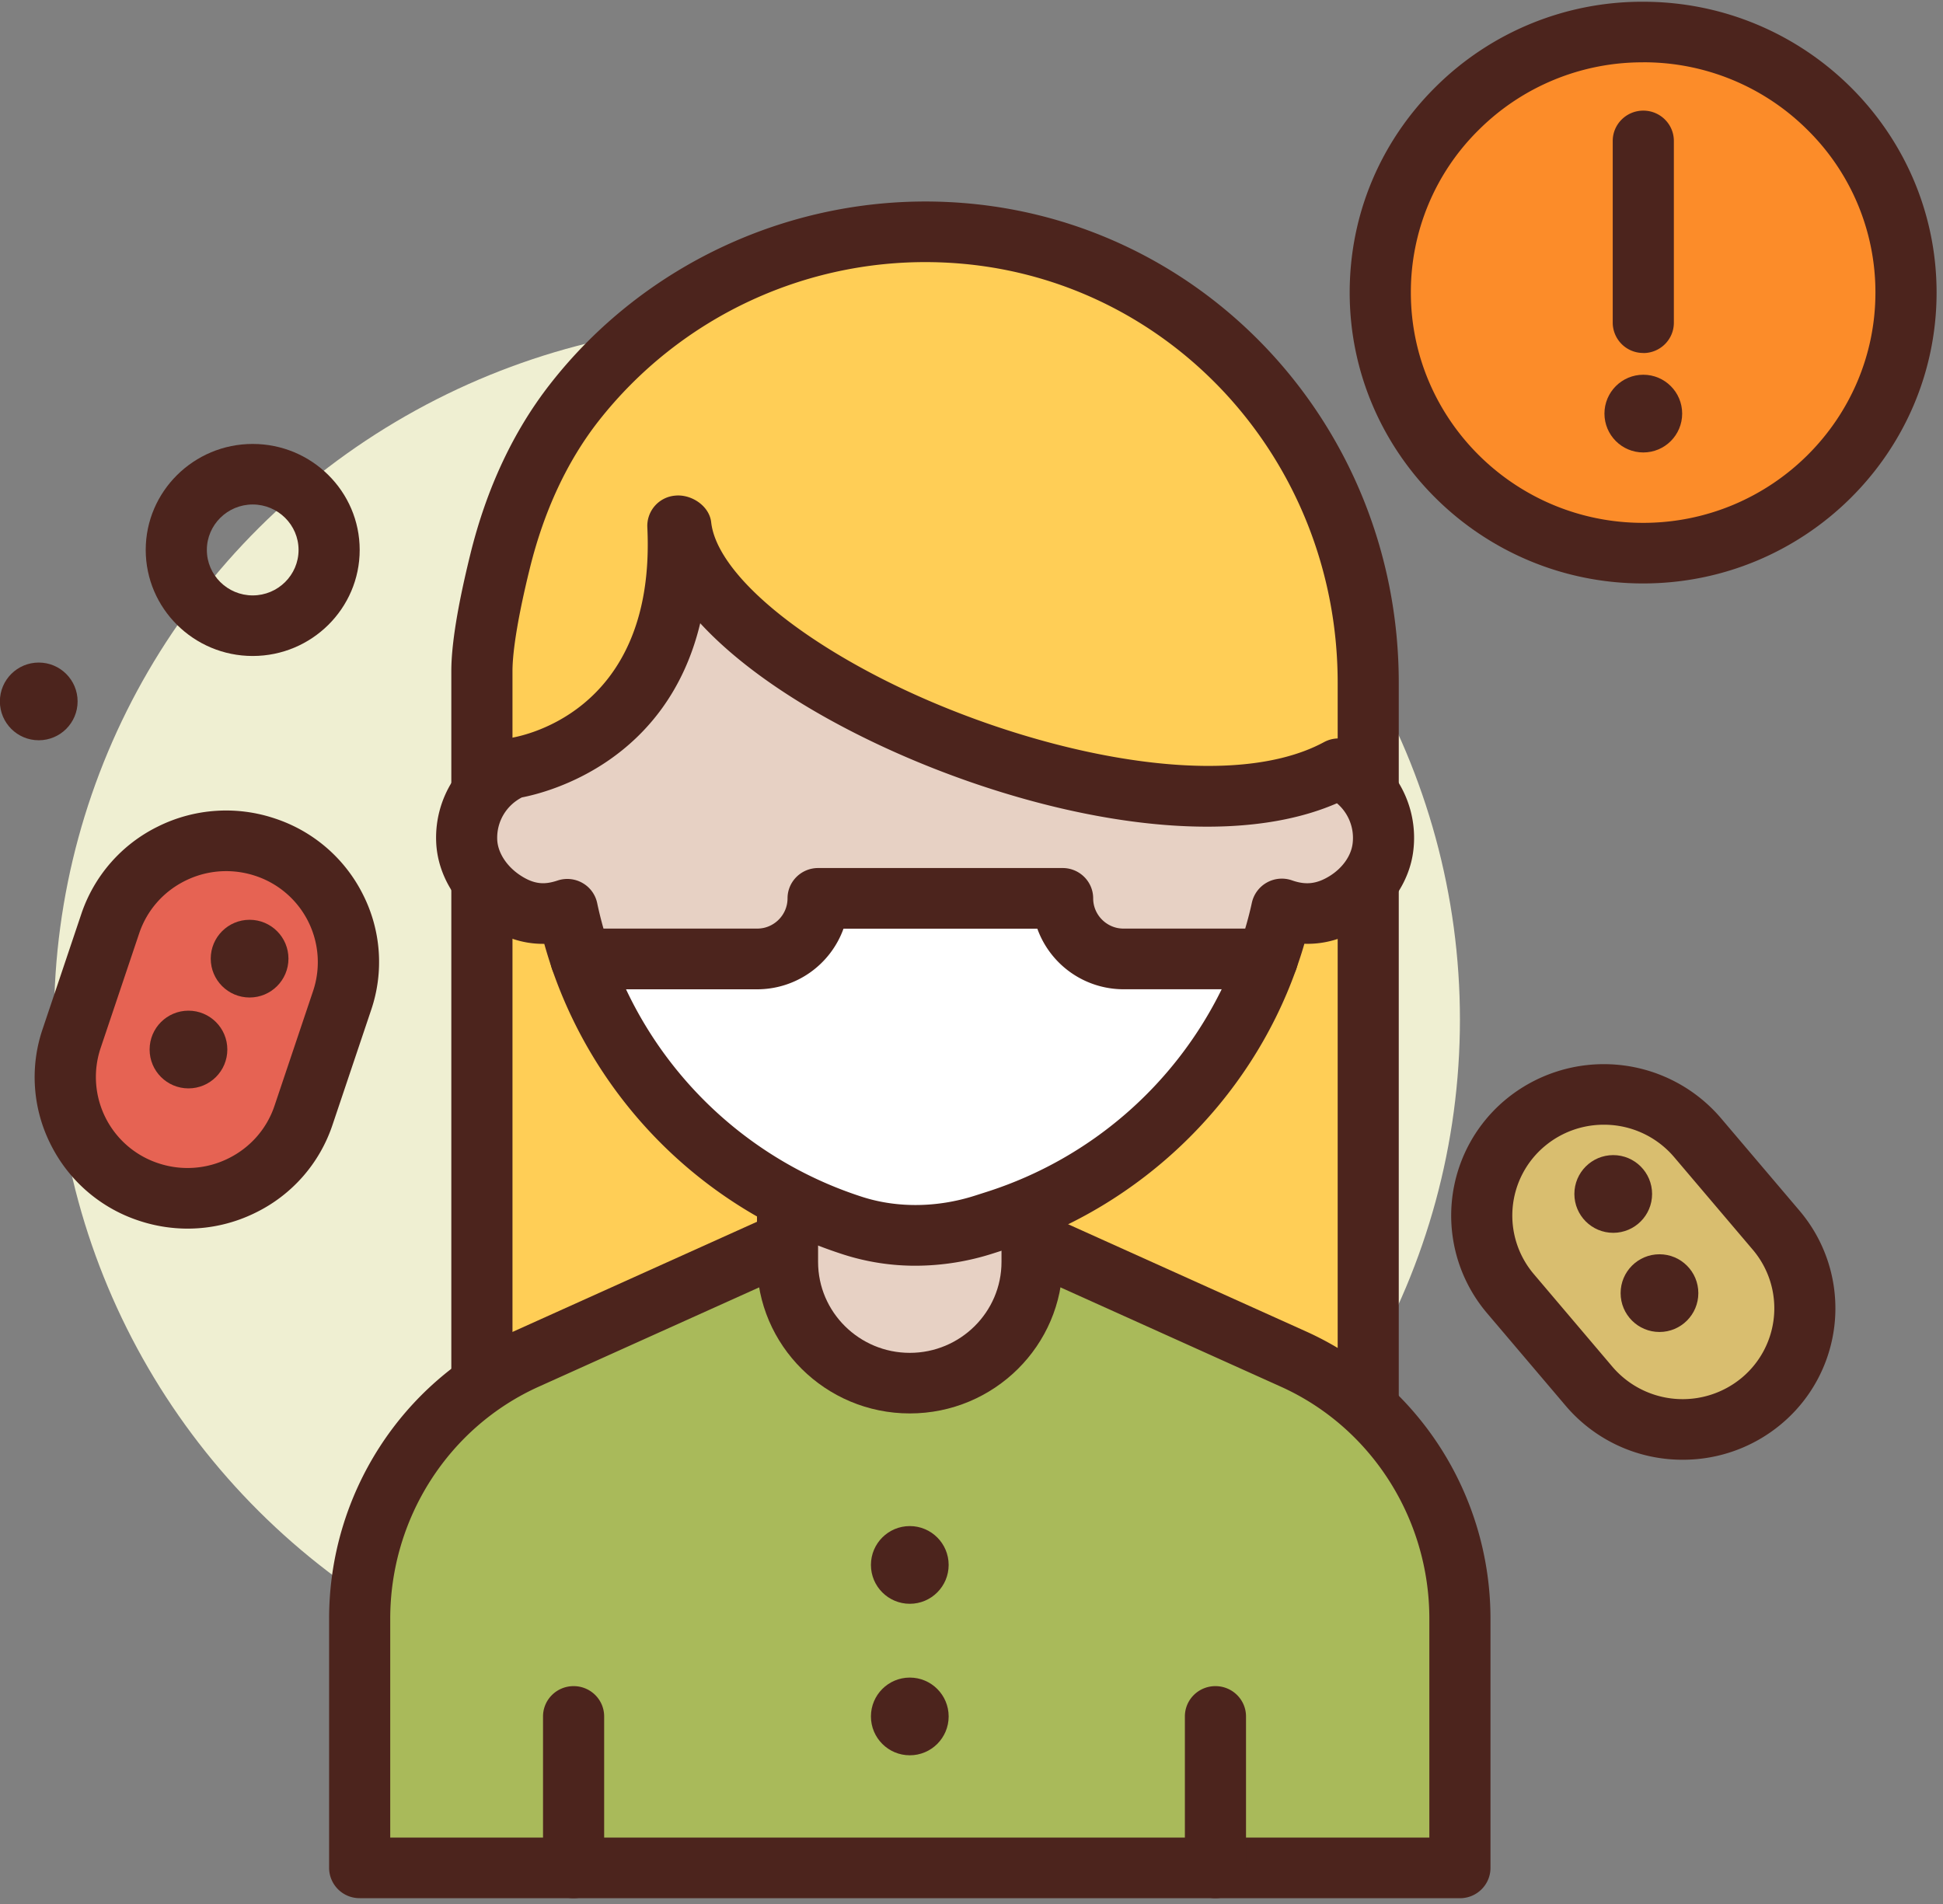 <svg width="50" height="49" viewBox="0 0 50 49" xmlns="http://www.w3.org/2000/svg"><rect x="0" y="0" width="50" height="49" fill="#808080" stroke="none"/><g fill="none"><ellipse fill="#EFEFD2" cx="19.48" cy="26.239" rx="18.089" ry="17.934"/><path d="M24.325 5.977a11.424 11.424 0 00-9.557 4.399c-.93 1.195-1.538 2.604-1.899 4.07-.23.933-.467 2.078-.467 2.826v29.24H35.21v-28.94c0-6.097-4.742-11.325-10.885-11.595z" fill="#FFCE56"/><path d="M35.21 47.291H12.4a.783.783 0 01-.786-.78v-29.24c0-.68.165-1.693.49-3.01.415-1.687 1.102-3.155 2.04-4.361 2.425-3.12 6.263-4.879 10.214-4.702 6.526.287 11.637 5.722 11.637 12.374v28.94c0 .43-.352.78-.787.78zm-22.022-1.56h21.235v-28.16c0-5.814-4.45-10.565-10.133-10.815a10.686 10.686 0 00-8.9 4.096c-.803 1.033-1.394 2.305-1.757 3.78-.287 1.163-.445 2.1-.445 2.64v28.46z" fill="#4C241D"/><path d="M37.569 48.071H9.256v-6.414c0-2.889 1.677-5.506 4.281-6.68l9.875-4.45 9.875 4.45c2.604 1.174 4.282 3.791 4.282 6.68v6.414z" fill="#A9BA5A"/><path d="M37.569 48.85H9.256a.783.783 0 01-.787-.779v-6.414c0-3.19 1.862-6.091 4.743-7.39l9.875-4.45a.79.79 0 01.65 0l9.876 4.45c2.88 1.299 4.742 4.2 4.742 7.39v6.414c0 .43-.351.78-.786.78zm-27.527-1.559h26.74v-5.634c0-2.58-1.5-4.924-3.82-5.97l-9.55-4.303-9.549 4.303c-2.321 1.046-3.821 3.39-3.821 5.97v5.634z" fill="#4C241D"/><path d="M23.412 35.595c-1.737 0-3.146-1.396-3.146-3.119v-1.56h6.292v1.56c0 1.723-1.408 3.12-3.146 3.12z" fill="#E7D1C4"/><path d="M23.412 36.375c-2.168 0-3.932-1.75-3.932-3.899v-1.56c0-.43.352-.779.786-.779h6.292c.435 0 .787.35.787.78v1.56c0 2.15-1.764 3.898-3.933 3.898zm-2.36-4.678v.78c0 1.29 1.06 2.339 2.36 2.339 1.301 0 2.36-1.05 2.36-2.34v-.78h-4.72z" fill="#4C241D"/><g transform="translate(0 11.387)" fill="#4C241D"><path d="M14.76 37.464a.783.783 0 01-.786-.78v-3.898c0-.431.352-.78.787-.78.435 0 .786.349.786.78v3.898c0 .43-.351.78-.786.78zm16.517 0a.783.783 0 01-.786-.78v-3.898c0-.431.351-.78.786-.78.435 0 .787.349.787.78v3.898c0 .43-.352.78-.787.78z"/><circle cx="23.412" cy="28.887" r="1"/><circle cx="23.412" cy="32.786" r="1"/><path d="M6.503 5.495c-1.518 0-2.753-1.225-2.753-2.73C3.75 1.262 4.985.038 6.503.038S9.256 1.26 9.256 2.766c0 1.504-1.235 2.729-2.753 2.729zm0-3.899c-.65 0-1.18.525-1.18 1.17 0 .645.53 1.17 1.18 1.17.65 0 1.18-.525 1.18-1.17 0-.645-.53-1.17-1.18-1.17z"/><circle cx=".997" cy="6.664" r="1"/></g><path d="M3.831 30.677a3.113 3.113 0 01-1.99-3.945l.995-2.96c.55-1.633 2.331-2.517 3.98-1.972a3.113 3.113 0 011.99 3.946l-.996 2.958c-.55 1.635-2.33 2.518-3.979 1.973z" fill="#E66353"/><path d="M4.83 31.619a3.97 3.97 0 01-1.248-.202 3.895 3.895 0 01-2.273-1.955 3.84 3.84 0 01-.213-2.977l.995-2.959a3.882 3.882 0 011.971-2.254 3.939 3.939 0 013.003-.211 3.894 3.894 0 012.273 1.955 3.84 3.84 0 01.213 2.976l-.995 2.959a3.882 3.882 0 01-1.972 2.254 3.945 3.945 0 01-1.755.414zm.989-9.2c-.362 0-.72.083-1.053.248-.564.28-.984.76-1.184 1.352l-.995 2.96a2.337 2.337 0 001.492 2.959 2.364 2.364 0 001.802-.128c.563-.28.984-.76 1.183-1.352l.995-2.96a2.337 2.337 0 00-1.492-2.959 2.38 2.38 0 00-.748-.12z" fill="#4C241D"/><circle fill="#4C241D" cx="6.423" cy="24.671" r="1"/><path d="M12.94 23.168c.633.423 1.176.393 1.658.232.09.436.21.862.351 1.279h17.666c.148-.42.274-.849.37-1.287.48.167 1.027.197 1.646-.186.501-.31.884-.817.956-1.398a1.947 1.947 0 00-1.14-2.024c-4.743 2.556-16.498-2.375-16.928-6.26l-.075.007c.276 5.706-4.256 6.243-4.256 6.243a1.948 1.948 0 00-1.179 1.857c.023.624.41 1.188.931 1.537z" fill="#E7D1C4"/><path d="M32.615 25.459H14.949a.786.786 0 01-.746-.532 13.076 13.076 0 01-.197-.637h-.038c-.507 0-.992-.158-1.467-.476-.77-.515-1.248-1.32-1.277-2.155a2.714 2.714 0 011.65-2.6.8.8 0 01.221-.06c.15-.02 3.8-.553 3.563-5.43a.782.782 0 01.718-.814c.413-.042.878.263.925.685.127 1.146 1.763 2.665 4.269 3.963 3.619 1.877 8.88 3.11 11.501 1.696a.788.788 0 01.7-.025 2.721 2.721 0 011.597 2.829c-.097.78-.591 1.515-1.322 1.966-.474.293-.962.436-1.48.419-.062.215-.132.431-.21.649a.785.785 0 01-.741.522zm-17.085-1.56h16.513c.067-.228.126-.453.173-.673a.79.79 0 011.03-.57c.358.126.638.094.97-.111.33-.205.551-.516.591-.833a1.17 1.17 0 00-.403-1.04c-3.33 1.447-8.773.079-12.563-1.887-1.645-.852-2.944-1.793-3.822-2.746-.85 3.552-3.88 4.346-4.59 4.483-.403.209-.65.624-.634 1.081.012.333.236.685.585.918.383.256.655.243.967.14a.79.79 0 01.643.063c.195.111.333.3.378.52.045.213.099.432.162.655z" fill="#4C241D"/><circle fill="#4C241D" cx="4.85" cy="27.01" r="1"/><path d="M45.326 36.056a3.165 3.165 0 01-4.432-.378l-2.026-2.386a3.1 3.1 0 01.381-4.395 3.165 3.165 0 014.433.378l2.026 2.386a3.1 3.1 0 01-.382 4.395z" fill="#D9BE6F"/><path d="M43.304 37.567a3.939 3.939 0 01-3.012-1.387l-2.026-2.386a3.88 3.88 0 01.477-5.494 3.96 3.96 0 015.54.473l2.026 2.386a3.88 3.88 0 01-.477 5.494 3.937 3.937 0 01-2.528.914zm-2.03-8.622a2.36 2.36 0 00-1.518.548 2.328 2.328 0 00-.286 3.296l2.025 2.387a2.377 2.377 0 003.325.283 2.328 2.328 0 00.286-3.296l-2.026-2.386a2.365 2.365 0 00-1.807-.832z" fill="#4C241D"/><circle fill="#4C241D" cx="41.514" cy="30.727" r="1"/><circle fill="#4C241D" cx="42.704" cy="33.279" r="1"/><g transform="translate(34.72)"><ellipse fill="#FC8C29" cx="7.563" cy="7.53" rx="6.764" ry="6.706"/><path d="M7.564 15.015H7.56c-4.163 0-7.549-3.36-7.548-7.487 0-2 .786-3.88 2.213-5.293A7.534 7.534 0 017.563.045h.002c4.164 0 7.55 3.359 7.55 7.486-.002 4.128-3.39 7.484-7.551 7.484zM7.563 1.604a5.964 5.964 0 00-4.225 1.734 5.858 5.858 0 00-1.752 4.19c0 3.267 2.68 5.927 5.975 5.928h.003c3.295 0 5.976-2.658 5.977-5.925a5.865 5.865 0 00-1.75-4.19 5.965 5.965 0 00-4.226-1.738h-.002z" fill="#4C241D"/></g><path d="M42.288 9.084a.783.783 0 01-.787-.78V3.627c0-.43.352-.78.787-.78.435 0 .786.35.786.78v4.679c0 .43-.351.78-.786.78z" fill="#4C241D"/><circle fill="#4C241D" cx="42.288" cy="10.644" r="1"/><path d="M27.345 23.12h-6.292c0 .86-.705 1.559-1.573 1.559h-4.53a10.88 10.88 0 007.007 6.868c1.094.349 2.277.316 3.37-.036l.35-.112a10.884 10.884 0 006.938-6.72h-3.697a1.566 1.566 0 01-1.573-1.56z" fill="#FFF"/><path d="M23.56 32.574a6.051 6.051 0 01-1.844-.285 11.719 11.719 0 01-7.513-7.361.775.775 0 01.107-.704.789.789 0 01.64-.325h4.53c.434 0 .786-.35.786-.78 0-.43.352-.78.787-.78h6.292c.434 0 .786.35.786.78 0 .43.353.78.787.78h3.697a.79.79 0 01.642.33.775.775 0 01.1.71c-1.207 3.4-3.988 6.094-7.438 7.202l-.35.112a6.56 6.56 0 01-2.009.321zm-7.45-7.114a10.16 10.16 0 006.09 5.346c.898.286 1.923.273 2.886-.035l.35-.112a10.187 10.187 0 006.002-5.2h-2.52a2.36 2.36 0 01-2.224-1.559h-4.988a2.363 2.363 0 01-2.225 1.56H16.11z" fill="#4C241D"/></g></svg>